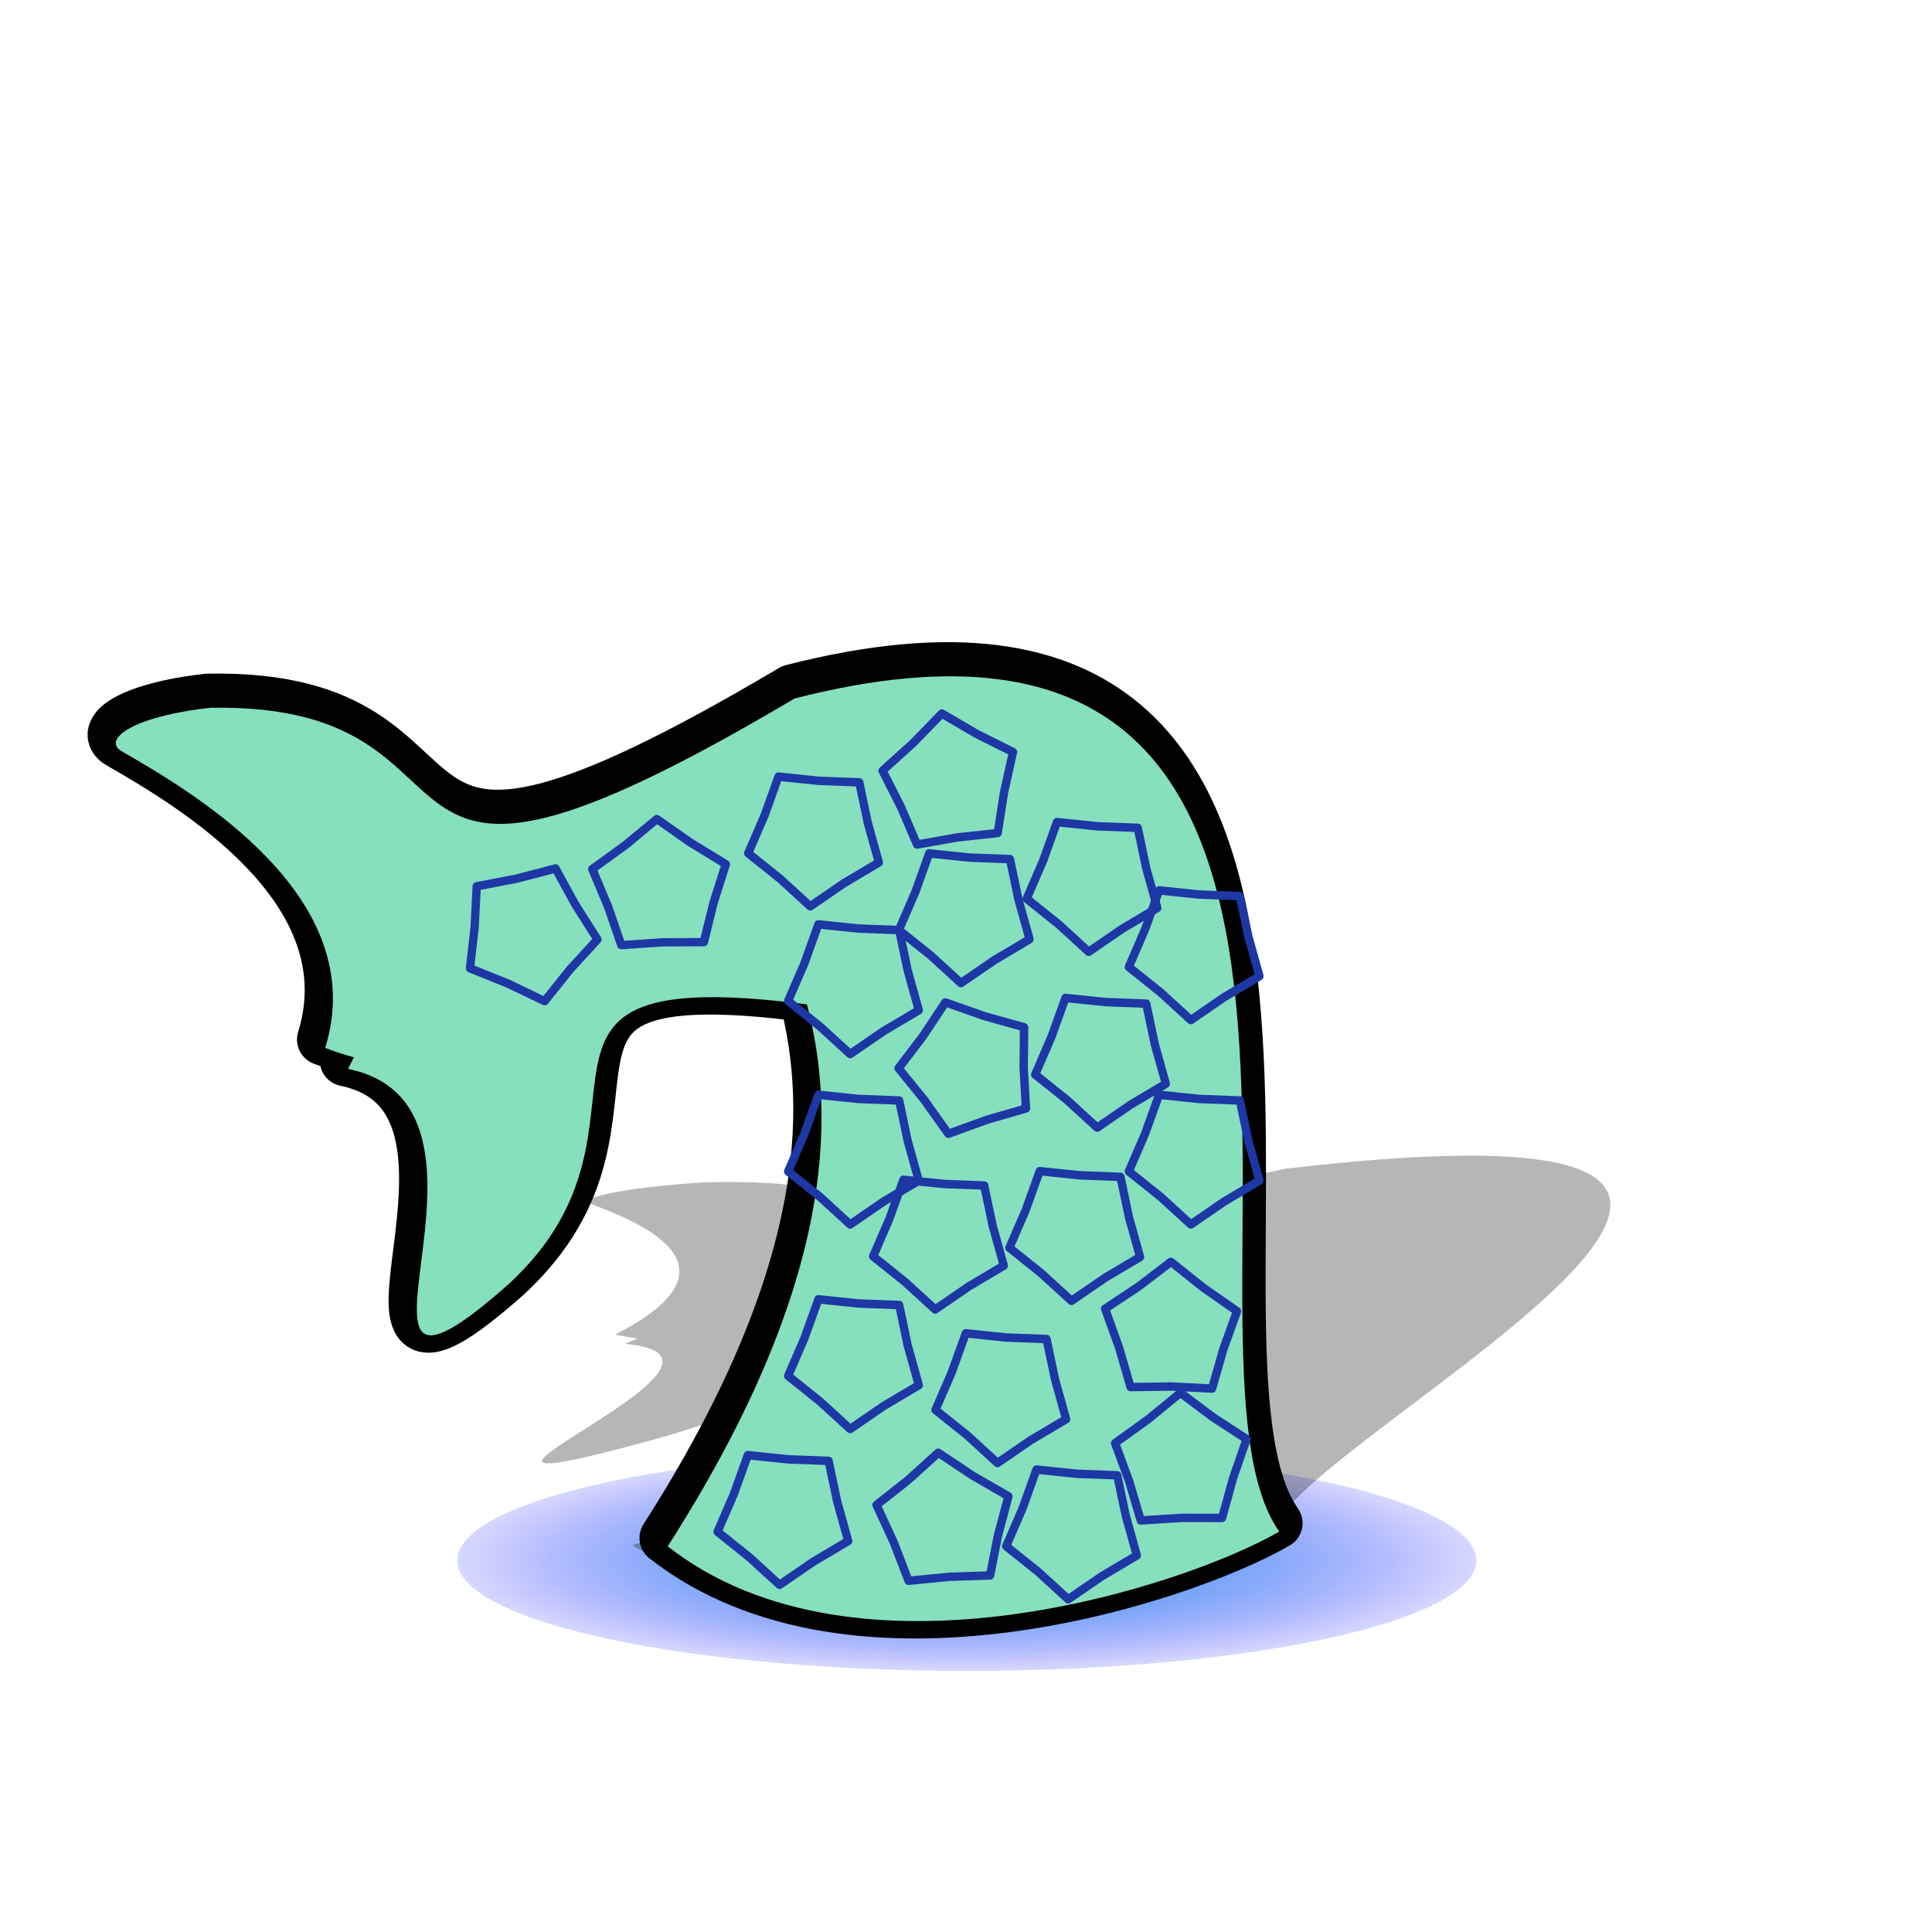 <?xml version="1.0" encoding="UTF-8" standalone="no"?>
<!-- Created with Inkscape (http://www.inkscape.org/) -->

<svg
   width="15mm"
   height="15mm"
   viewBox="0 0 15 15"
   version="1.1"
   id="svg1"
   inkscape:export-filename="merfolk.png"
   inkscape:export-xdpi="96"
   inkscape:export-ydpi="96"
   inkscape:version="1.3.2 (091e20e, 2023-11-25)"
   sodipodi:docname="merfolk.svg"
   xmlns:inkscape="http://www.inkscape.org/namespaces/inkscape"
   xmlns:sodipodi="http://sodipodi.sourceforge.net/DTD/sodipodi-0.dtd"
   xmlns:xlink="http://www.w3.org/1999/xlink"
   xmlns="http://www.w3.org/2000/svg"
   xmlns:svg="http://www.w3.org/2000/svg">
  <sodipodi:namedview
     id="namedview1"
     pagecolor="#ffffff"
     bordercolor="#000000"
     borderopacity="0.25"
     inkscape:showpageshadow="2"
     inkscape:pageopacity="0.0"
     inkscape:pagecheckerboard="0"
     inkscape:deskcolor="#d1d1d1"
     inkscape:document-units="mm"
     showguides="false"
     inkscape:zoom="11.875467"
     inkscape:cx="19.367659"
     inkscape:cy="27.535759"
     inkscape:window-width="1792"
     inkscape:window-height="993"
     inkscape:window-x="536"
     inkscape:window-y="247"
     inkscape:window-maximized="0"
     inkscape:current-layer="layer1" />
  <defs
     id="defs1">
    <linearGradient
       id="linearGradient2"
       inkscape:collect="always">
      <stop
         style="stop-color:#12bbe9;stop-opacity:1;"
         offset="0"
         id="stop3" />
      <stop
         style="stop-color:#0d0eff;stop-opacity:0.164;"
         offset="1"
         id="stop2" />
    </linearGradient>
    <radialGradient
       inkscape:collect="always"
       xlink:href="#linearGradient2"
       id="radialGradient3"
       cx="5.987"
       cy="9.263"
       fx="5.987"
       fy="9.263"
       r="3.34"
       gradientTransform="matrix(1.185,0,0,0.257,0.415,9.734)"
       gradientUnits="userSpaceOnUse"
       spreadMethod="reflect" />
  </defs>
  <g
     inkscape:label="Layer 1"
     inkscape:groupmode="layer"
     id="layer1">
    <ellipse
       style="fill:url(#radialGradient3);stroke:none;stroke-width:0.1;stroke-linecap:round;stroke-linejoin:round"
       id="path1"
       cx="7.506"
       cy="12.115"
       rx="3.956"
       ry="0.858" />
    <path
       id="path3-9"
       style="fill:#000000;fill-opacity:0.287;stroke:none;stroke-width:0.1;stroke-linecap:round;stroke-linejoin:round"
       d="M 9.996,9.071 C 5.082,10.117 7.858,9.12 5.461,9.18 c -0.645,0.041 -0.982,0.127 -0.882,0.164 0.37,0.139 1.247,0.483 0.196,1.018 0.059,0.012 0.118,0.022 0.177,0.03 -0.033,0.014 -0.065,0.027 -0.098,0.042 1.264,0.112 -2.176,1.403 0.239,0.738 2.106,-0.595 1.189,-1.134 3.589,-1.025 -0.3,0.405 -1.134,0.961 -3.774,1.851 0.774,0.498 4.014,0.146 4.974,-0.056 -0.143,-0.608 5.889,-3.542 0.114,-2.87 z"
       sodipodi:nodetypes="ccscccccccc" />
    <ellipse
       style="fill:#000000;fill-opacity:0.143;stroke:#c00707;stroke-width:0.165;stroke-dasharray:none;stroke-opacity:0.421"
       id="path5"
       cx="7.472"
       cy="11.983"
       rx="0.248"
       ry="0.264" />
    <path
       id="path3-8"
       style="fill:#000000;fill-opacity:1;stroke:#000000;stroke-width:0.4;stroke-linecap:round;stroke-linejoin:round;stroke-dasharray:none;stroke-opacity:1"
       d="M 6.15,5.358 C 2.49,7.528 4.008,5.387 1.615,5.43 1.004,5.498 0.772,5.679 0.926,5.768 1.497,6.096 2.867,6.904 2.506,8.071 2.583,8.101 2.657,8.124 2.728,8.145 2.713,8.174 2.698,8.203 2.683,8.234 4.138,8.534 2.334,11.315 3.928,9.907 5.297,8.647 3.621,7.395 6.246,7.733 6.484,8.634 6.442,9.946 5.165,11.941 6.637,13.093 9.194,12.244 9.913,11.826 8.943,10.45 11.202,4.063 6.15,5.358 Z"
       sodipodi:nodetypes="ccscccccccc" />
    <path
       id="path3"
       style="fill:#86dfbd;fill-opacity:1;stroke:none;stroke-width:0.1;stroke-linecap:round;stroke-linejoin:round"
       d="M 6.169,5.423 C 2.509,7.593 4.028,5.452 1.634,5.495 1.023,5.563 0.791,5.744 0.945,5.833 1.516,6.161 2.886,6.969 2.525,8.136 c 0.077,0.03 0.151,0.053 0.223,0.073 -0.015,0.03 -0.031,0.058 -0.045,0.09 C 4.158,8.599 2.353,11.38 3.947,9.972 5.316,8.712 3.64,7.46 6.265,7.798 6.503,8.699 6.461,10.011 5.184,12.006 6.656,13.158 9.213,12.309 9.932,11.891 8.962,10.515 11.222,4.128 6.169,5.423 Z"
       sodipodi:nodetypes="ccscccccccc" />
    <path
       sodipodi:type="star"
       style="fill:none;fill-opacity:1;stroke:#1d38a5;stroke-width:0.221;stroke-linecap:round;stroke-linejoin:round;stroke-dasharray:none;stroke-opacity:1"
       id="path2-26"
       inkscape:flatsided="false"
       sodipodi:sides="5"
       sodipodi:cx="4.4114056"
       sodipodi:cy="3.0077765"
       sodipodi:r1="1.4514208"
       sodipodi:r2="1.8372415"
       sodipodi:arg1="-0.24497866"
       sodipodi:arg2="0.38333987"
       inkscape:rounded="0"
       inkscape:randomized="0"
       d="M 5.819,2.656 6.115,3.695 5.181,4.238 4.284,4.841 3.479,4.12 2.629,3.453 3.065,2.465 3.437,1.45 l 1.075,0.11 1.08,0.04 z"
       inkscape:transform-center-x="-0.0071859267"
       inkscape:transform-center-y="-0.068671137"
       transform="matrix(0.265,0.12,-0.123,0.27,6.58,4.736)" />
    <path
       sodipodi:type="star"
       style="fill:none;fill-opacity:1;stroke:#1d38a5;stroke-width:0.221;stroke-linecap:round;stroke-linejoin:round;stroke-dasharray:none;stroke-opacity:1"
       id="path2-41"
       inkscape:flatsided="false"
       sodipodi:sides="5"
       sodipodi:cx="4.4114056"
       sodipodi:cy="3.0077765"
       sodipodi:r1="1.4514208"
       sodipodi:r2="1.8372415"
       sodipodi:arg1="-0.24497866"
       sodipodi:arg2="0.38333987"
       inkscape:rounded="0"
       inkscape:randomized="0"
       d="M 5.819,2.656 6.115,3.695 5.181,4.238 4.284,4.841 3.479,4.12 2.629,3.453 3.065,2.465 3.437,1.45 l 1.075,0.11 1.08,0.04 z"
       inkscape:transform-center-x="-0.032441199"
       inkscape:transform-center-y="-0.03216522"
       transform="matrix(0.278,-0.084,0.086,0.284,2.621,6.758)" />
    <path
       sodipodi:type="star"
       style="fill:none;fill-opacity:1;stroke:#1d38a5;stroke-width:0.221;stroke-linecap:round;stroke-linejoin:round;stroke-dasharray:none;stroke-opacity:1"
       id="path2-69"
       inkscape:flatsided="false"
       sodipodi:sides="5"
       sodipodi:cx="4.4114056"
       sodipodi:cy="3.0077765"
       sodipodi:r1="1.4514208"
       sodipodi:r2="1.8372415"
       sodipodi:arg1="-0.24497866"
       sodipodi:arg2="0.38333987"
       inkscape:rounded="0"
       inkscape:randomized="0"
       d="M 5.819,2.656 6.115,3.695 5.181,4.238 4.284,4.841 3.479,4.12 2.629,3.453 3.065,2.465 3.437,1.45 l 1.075,0.11 1.08,0.04 z"
       inkscape:transform-center-x="0.0024316519"
       inkscape:transform-center-y="-0.0068779761"
       transform="matrix(0.291,0,0,0.297,7.999,8.069)" />
    <path
       sodipodi:type="star"
       style="fill:none;fill-opacity:1;stroke:#1d38a5;stroke-width:0.221;stroke-linecap:round;stroke-linejoin:round;stroke-dasharray:none;stroke-opacity:1"
       id="path2-7"
       inkscape:flatsided="false"
       sodipodi:sides="5"
       sodipodi:cx="4.4114056"
       sodipodi:cy="3.0077765"
       sodipodi:r1="1.4514208"
       sodipodi:r2="1.8372415"
       sodipodi:arg1="-0.24497866"
       sodipodi:arg2="0.38333987"
       inkscape:rounded="0"
       inkscape:randomized="0"
       d="M 5.819,2.656 6.115,3.695 5.181,4.238 4.284,4.841 3.479,4.12 2.629,3.453 3.065,2.465 3.437,1.45 l 1.075,0.11 1.08,0.04 z"
       inkscape:transform-center-x="0.0024316519"
       inkscape:transform-center-y="-0.0068779761"
       transform="matrix(0.291,0,0,0.297,7.999,6.482)" />
    <path
       sodipodi:type="star"
       style="fill:none;fill-opacity:1;stroke:#1d38a5;stroke-width:0.221;stroke-linecap:round;stroke-linejoin:round;stroke-dasharray:none;stroke-opacity:1"
       id="path2-81"
       inkscape:flatsided="false"
       sodipodi:sides="5"
       sodipodi:cx="4.4114056"
       sodipodi:cy="3.0077765"
       sodipodi:r1="1.4514208"
       sodipodi:r2="1.8372415"
       sodipodi:arg1="-0.24497866"
       sodipodi:arg2="0.38333987"
       inkscape:rounded="0"
       inkscape:randomized="0"
       d="M 5.819,2.656 6.115,3.695 5.181,4.238 4.284,4.841 3.479,4.12 2.629,3.453 3.065,2.465 3.437,1.45 l 1.075,0.11 1.08,0.04 z"
       inkscape:transform-center-x="0.0024316519"
       inkscape:transform-center-y="-0.0068779761"
       transform="matrix(0.291,0,0,0.297,7.206,5.952)" />
    <path
       sodipodi:type="star"
       style="fill:none;fill-opacity:1;stroke:#1d38a5;stroke-width:0.221;stroke-linecap:round;stroke-linejoin:round;stroke-dasharray:none;stroke-opacity:1"
       id="path2-43"
       inkscape:flatsided="false"
       sodipodi:sides="5"
       sodipodi:cx="4.4114056"
       sodipodi:cy="3.0077765"
       sodipodi:r1="1.4514208"
       sodipodi:r2="1.8372415"
       sodipodi:arg1="-0.24497866"
       sodipodi:arg2="0.38333987"
       inkscape:rounded="0"
       inkscape:randomized="0"
       d="M 5.819,2.656 6.115,3.695 5.181,4.238 4.284,4.841 3.479,4.12 2.629,3.453 3.065,2.465 3.437,1.45 l 1.075,0.11 1.08,0.04 z"
       inkscape:transform-center-x="0.0024316519"
       inkscape:transform-center-y="-0.0068779761"
       transform="matrix(0.291,0,0,0.297,6.214,6.195)" />
    <path
       sodipodi:type="star"
       style="fill:none;fill-opacity:1;stroke:#1d38a5;stroke-width:0.221;stroke-linecap:round;stroke-linejoin:round;stroke-dasharray:none;stroke-opacity:1"
       id="path2-5"
       inkscape:flatsided="false"
       sodipodi:sides="5"
       sodipodi:cx="4.4114056"
       sodipodi:cy="3.0077765"
       sodipodi:r1="1.4514208"
       sodipodi:r2="1.8372415"
       sodipodi:arg1="-0.24497866"
       sodipodi:arg2="0.38333987"
       inkscape:rounded="0"
       inkscape:randomized="0"
       d="M 5.819,2.656 6.115,3.695 5.181,4.238 4.284,4.841 3.479,4.12 2.629,3.453 3.065,2.465 3.437,1.45 l 1.075,0.11 1.08,0.04 z"
       inkscape:transform-center-x="0.0024316519"
       inkscape:transform-center-y="-0.0068779761"
       transform="matrix(0.291,0,0,0.297,5.354,6.746)" />
    <path
       sodipodi:type="star"
       style="fill:none;fill-opacity:1;stroke:#1d38a5;stroke-width:0.221;stroke-linecap:round;stroke-linejoin:round;stroke-dasharray:none;stroke-opacity:1"
       id="path2-75"
       inkscape:flatsided="false"
       sodipodi:sides="5"
       sodipodi:cx="4.4114056"
       sodipodi:cy="3.0077765"
       sodipodi:r1="1.4514208"
       sodipodi:r2="1.8372415"
       sodipodi:arg1="-0.24497866"
       sodipodi:arg2="0.38333987"
       inkscape:rounded="0"
       inkscape:randomized="0"
       d="M 5.819,2.656 6.115,3.695 5.181,4.238 4.284,4.841 3.479,4.12 2.629,3.453 3.065,2.465 3.437,1.45 l 1.075,0.11 1.08,0.04 z"
       inkscape:transform-center-x="0.0024316519"
       inkscape:transform-center-y="-0.0068779761"
       transform="matrix(0.291,0,0,0.297,5.044,5.599)" />
    <path
       sodipodi:type="star"
       style="fill:none;fill-opacity:1;stroke:#1d38a5;stroke-width:0.221;stroke-linecap:round;stroke-linejoin:round;stroke-dasharray:none;stroke-opacity:1"
       id="path2-88"
       inkscape:flatsided="false"
       sodipodi:sides="5"
       sodipodi:cx="4.4114056"
       sodipodi:cy="3.0077765"
       sodipodi:r1="1.4514208"
       sodipodi:r2="1.8372415"
       sodipodi:arg1="-0.24497866"
       sodipodi:arg2="0.38333987"
       inkscape:rounded="0"
       inkscape:randomized="0"
       d="M 5.819,2.656 6.115,3.695 5.181,4.238 4.284,4.841 3.479,4.12 2.629,3.453 3.065,2.465 3.437,1.45 l 1.075,0.11 1.08,0.04 z"
       inkscape:transform-center-x="-0.037309337"
       inkscape:transform-center-y="-0.026736855"
       transform="matrix(-0.059,0.285,-0.291,-0.06,6.26,5.817)" />
    <path
       sodipodi:type="star"
       style="fill:none;fill-opacity:1;stroke:#1d38a5;stroke-width:0.221;stroke-linecap:round;stroke-linejoin:round;stroke-dasharray:none;stroke-opacity:1"
       id="path2"
       inkscape:flatsided="false"
       sodipodi:sides="5"
       sodipodi:cx="4.4114056"
       sodipodi:cy="3.0077765"
       sodipodi:r1="1.4514208"
       sodipodi:r2="1.8372415"
       sodipodi:arg1="-0.24497866"
       sodipodi:arg2="0.38333987"
       inkscape:rounded="0"
       inkscape:randomized="0"
       d="M 5.819,2.656 6.115,3.695 5.181,4.238 4.284,4.841 3.479,4.12 2.629,3.453 3.065,2.465 3.437,1.45 l 1.075,0.11 1.08,0.04 z"
       inkscape:transform-center-x="0.0024316519"
       inkscape:transform-center-y="-0.0068779761"
       transform="matrix(0.291,0,0,0.297,4.806,10.867)" />
    <path
       sodipodi:type="star"
       style="fill:none;fill-opacity:1;stroke:#1d38a5;stroke-width:0.221;stroke-linecap:round;stroke-linejoin:round;stroke-dasharray:none;stroke-opacity:1"
       id="path2-2"
       inkscape:flatsided="false"
       sodipodi:sides="5"
       sodipodi:cx="4.4114056"
       sodipodi:cy="3.0077765"
       sodipodi:r1="1.4514208"
       sodipodi:r2="1.8372415"
       sodipodi:arg1="-0.24497866"
       sodipodi:arg2="0.38333987"
       inkscape:rounded="0"
       inkscape:randomized="0"
       d="M 5.819,2.656 6.115,3.695 5.181,4.238 4.284,4.841 3.479,4.12 2.629,3.453 3.065,2.465 3.437,1.45 l 1.075,0.11 1.08,0.04 z"
       inkscape:transform-center-x="0.041711672"
       inkscape:transform-center-y="-0.081169801"
       transform="matrix(0.208,-0.203,0.208,0.212,5.789,12.075)" />
    <path
       sodipodi:type="star"
       style="fill:none;fill-opacity:1;stroke:#1d38a5;stroke-width:0.221;stroke-linecap:round;stroke-linejoin:round;stroke-dasharray:none;stroke-opacity:1"
       id="path2-9"
       inkscape:flatsided="false"
       sodipodi:sides="5"
       sodipodi:cx="4.4114056"
       sodipodi:cy="3.0077765"
       sodipodi:r1="1.4514208"
       sodipodi:r2="1.8372415"
       sodipodi:arg1="-0.24497866"
       sodipodi:arg2="0.38333987"
       inkscape:rounded="0"
       inkscape:randomized="0"
       d="M 5.819,2.656 6.115,3.695 5.181,4.238 4.284,4.841 3.479,4.12 2.629,3.453 3.065,2.465 3.437,1.45 l 1.075,0.11 1.08,0.04 z"
       inkscape:transform-center-x="0.0024316519"
       inkscape:transform-center-y="-0.0068779761"
       transform="matrix(0.291,0,0,0.297,7.047,10.979)" />
    <path
       sodipodi:type="star"
       style="fill:none;fill-opacity:1;stroke:#1d38a5;stroke-width:0.221;stroke-linecap:round;stroke-linejoin:round;stroke-dasharray:none;stroke-opacity:1"
       id="path2-99"
       inkscape:flatsided="false"
       sodipodi:sides="5"
       sodipodi:cx="4.4114056"
       sodipodi:cy="3.0077765"
       sodipodi:r1="1.4514208"
       sodipodi:r2="1.8372415"
       sodipodi:arg1="-0.24497866"
       sodipodi:arg2="0.38333987"
       inkscape:rounded="0"
       inkscape:randomized="0"
       d="M 5.819,2.656 6.115,3.695 5.181,4.238 4.284,4.841 3.479,4.12 2.629,3.453 3.065,2.465 3.437,1.45 l 1.075,0.11 1.08,0.04 z"
       inkscape:transform-center-x="-0.030651834"
       inkscape:transform-center-y="-0.083602496"
       transform="matrix(0.249,0.149,-0.153,0.255,8.531,9.932)" />
    <path
       sodipodi:type="star"
       style="fill:none;fill-opacity:1;stroke:#1d38a5;stroke-width:0.221;stroke-linecap:round;stroke-linejoin:round;stroke-dasharray:none;stroke-opacity:1"
       id="path2-98"
       inkscape:flatsided="false"
       sodipodi:sides="5"
       sodipodi:cx="4.4114056"
       sodipodi:cy="3.0077765"
       sodipodi:r1="1.4514208"
       sodipodi:r2="1.8372415"
       sodipodi:arg1="-0.24497866"
       sodipodi:arg2="0.38333987"
       inkscape:rounded="0"
       inkscape:randomized="0"
       d="M 5.819,2.656 6.115,3.695 5.181,4.238 4.284,4.841 3.479,4.12 2.629,3.453 3.065,2.465 3.437,1.45 l 1.075,0.11 1.08,0.04 z"
       inkscape:transform-center-x="0.0024316519"
       inkscape:transform-center-y="-0.0068779761"
       transform="matrix(0.291,0,0,0.297,6.498,9.921)" />
    <path
       sodipodi:type="star"
       style="fill:none;fill-opacity:1;stroke:#1d38a5;stroke-width:0.221;stroke-linecap:round;stroke-linejoin:round;stroke-dasharray:none;stroke-opacity:1"
       id="path2-6"
       inkscape:flatsided="false"
       sodipodi:sides="5"
       sodipodi:cx="4.4114056"
       sodipodi:cy="3.0077765"
       sodipodi:r1="1.4514208"
       sodipodi:r2="1.8372415"
       sodipodi:arg1="-0.24497866"
       sodipodi:arg2="0.38333987"
       inkscape:rounded="0"
       inkscape:randomized="0"
       d="M 5.819,2.656 6.115,3.695 5.181,4.238 4.284,4.841 3.479,4.12 2.629,3.453 3.065,2.465 3.437,1.45 l 1.075,0.11 1.08,0.04 z"
       inkscape:transform-center-x="0.0024316519"
       inkscape:transform-center-y="-0.0068779761"
       transform="matrix(0.291,0,0,0.297,5.354,9.657)" />
    <path
       sodipodi:type="star"
       style="fill:none;fill-opacity:1;stroke:#1d38a5;stroke-width:0.221;stroke-linecap:round;stroke-linejoin:round;stroke-dasharray:none;stroke-opacity:1"
       id="path2-3"
       inkscape:flatsided="false"
       sodipodi:sides="5"
       sodipodi:cx="4.4114056"
       sodipodi:cy="3.0077765"
       sodipodi:r1="1.4514208"
       sodipodi:r2="1.8372415"
       sodipodi:arg1="-0.24497866"
       sodipodi:arg2="0.38333987"
       inkscape:rounded="0"
       inkscape:randomized="0"
       d="M 5.819,2.656 6.115,3.695 5.181,4.238 4.284,4.841 3.479,4.12 2.629,3.453 3.065,2.465 3.437,1.45 l 1.075,0.11 1.08,0.04 z"
       inkscape:transform-center-x="0.0024316519"
       inkscape:transform-center-y="-0.0068779761"
       transform="matrix(0.291,0,0,0.297,6.014,8.729)" />
    <path
       sodipodi:type="star"
       style="fill:none;fill-opacity:1;stroke:#1d38a5;stroke-width:0.221;stroke-linecap:round;stroke-linejoin:round;stroke-dasharray:none;stroke-opacity:1"
       id="path2-1"
       inkscape:flatsided="false"
       sodipodi:sides="5"
       sodipodi:cx="4.4114056"
       sodipodi:cy="3.0077765"
       sodipodi:r1="1.4514208"
       sodipodi:r2="1.8372415"
       sodipodi:arg1="-0.24497866"
       sodipodi:arg2="0.38333987"
       inkscape:rounded="0"
       inkscape:randomized="0"
       d="M 5.819,2.656 6.115,3.695 5.181,4.238 4.284,4.841 3.479,4.12 2.629,3.453 3.065,2.465 3.437,1.45 l 1.075,0.11 1.08,0.04 z"
       inkscape:transform-center-x="0.0024316519"
       inkscape:transform-center-y="-0.0068779761"
       transform="matrix(0.291,0,0,0.297,7.072,8.662)" />
    <path
       sodipodi:type="star"
       style="fill:none;fill-opacity:1;stroke:#1d38a5;stroke-width:0.221;stroke-linecap:round;stroke-linejoin:round;stroke-dasharray:none;stroke-opacity:1"
       id="path2-65"
       inkscape:flatsided="false"
       sodipodi:sides="5"
       sodipodi:cx="4.4114056"
       sodipodi:cy="3.0077765"
       sodipodi:r1="1.4514208"
       sodipodi:r2="1.8372415"
       sodipodi:arg1="-0.24497866"
       sodipodi:arg2="0.38333987"
       inkscape:rounded="0"
       inkscape:randomized="0"
       d="M 5.819,2.656 6.115,3.695 5.181,4.238 4.284,4.841 3.479,4.12 2.629,3.453 3.065,2.465 3.437,1.45 l 1.075,0.11 1.08,0.04 z"
       inkscape:transform-center-x="0.02434016"
       inkscape:transform-center-y="-0.091581428"
       transform="matrix(0.224,-0.185,0.189,0.229,7.536,10.465)" />
    <path
       sodipodi:type="star"
       style="fill:none;fill-opacity:1;stroke:#1d38a5;stroke-width:0.221;stroke-linecap:round;stroke-linejoin:round;stroke-dasharray:none;stroke-opacity:1"
       id="path2-4"
       inkscape:flatsided="false"
       sodipodi:sides="5"
       sodipodi:cx="4.4114056"
       sodipodi:cy="3.0077765"
       sodipodi:r1="1.4514208"
       sodipodi:r2="1.8372415"
       sodipodi:arg1="-0.24497866"
       sodipodi:arg2="0.38333987"
       inkscape:rounded="0"
       inkscape:randomized="0"
       d="M 5.819,2.656 6.115,3.695 5.181,4.238 4.284,4.841 3.479,4.12 2.629,3.453 3.065,2.465 3.437,1.45 l 1.075,0.11 1.08,0.04 z"
       inkscape:transform-center-x="0.0024316519"
       inkscape:transform-center-y="-0.0068779761"
       transform="matrix(0.291,0,0,0.297,5.354,8.069)" />
    <path
       sodipodi:type="star"
       style="fill:none;fill-opacity:1;stroke:#1d38a5;stroke-width:0.221;stroke-linecap:round;stroke-linejoin:round;stroke-dasharray:none;stroke-opacity:1"
       id="path2-8"
       inkscape:flatsided="false"
       sodipodi:sides="5"
       sodipodi:cx="4.4114056"
       sodipodi:cy="3.0077765"
       sodipodi:r1="1.4514208"
       sodipodi:r2="1.8372415"
       sodipodi:arg1="-0.24497866"
       sodipodi:arg2="0.38333987"
       inkscape:rounded="0"
       inkscape:randomized="0"
       d="M 5.819,2.656 6.115,3.695 5.181,4.238 4.284,4.841 3.479,4.12 2.629,3.453 3.065,2.465 3.437,1.45 l 1.075,0.11 1.08,0.04 z"
       inkscape:transform-center-x="0.084409976"
       inkscape:transform-center-y="-0.031959973"
       transform="matrix(0.151,-0.248,0.254,0.154,6.089,8.923)" />
    <path
       sodipodi:type="star"
       style="fill:none;fill-opacity:1;stroke:#1d38a5;stroke-width:0.221;stroke-linecap:round;stroke-linejoin:round;stroke-dasharray:none;stroke-opacity:1"
       id="path2-46"
       inkscape:flatsided="false"
       sodipodi:sides="5"
       sodipodi:cx="4.4114056"
       sodipodi:cy="3.0077765"
       sodipodi:r1="1.4514208"
       sodipodi:r2="1.8372415"
       sodipodi:arg1="-0.24497866"
       sodipodi:arg2="0.38333987"
       inkscape:rounded="0"
       inkscape:randomized="0"
       d="M 5.819,2.656 6.115,3.695 5.181,4.238 4.284,4.841 3.479,4.12 2.629,3.453 3.065,2.465 3.437,1.45 l 1.075,0.11 1.08,0.04 z"
       inkscape:transform-center-x="0.0024316519"
       inkscape:transform-center-y="-0.0068779761"
       transform="matrix(0.291,0,0,0.297,7.272,7.317)" />
  </g>
</svg>
